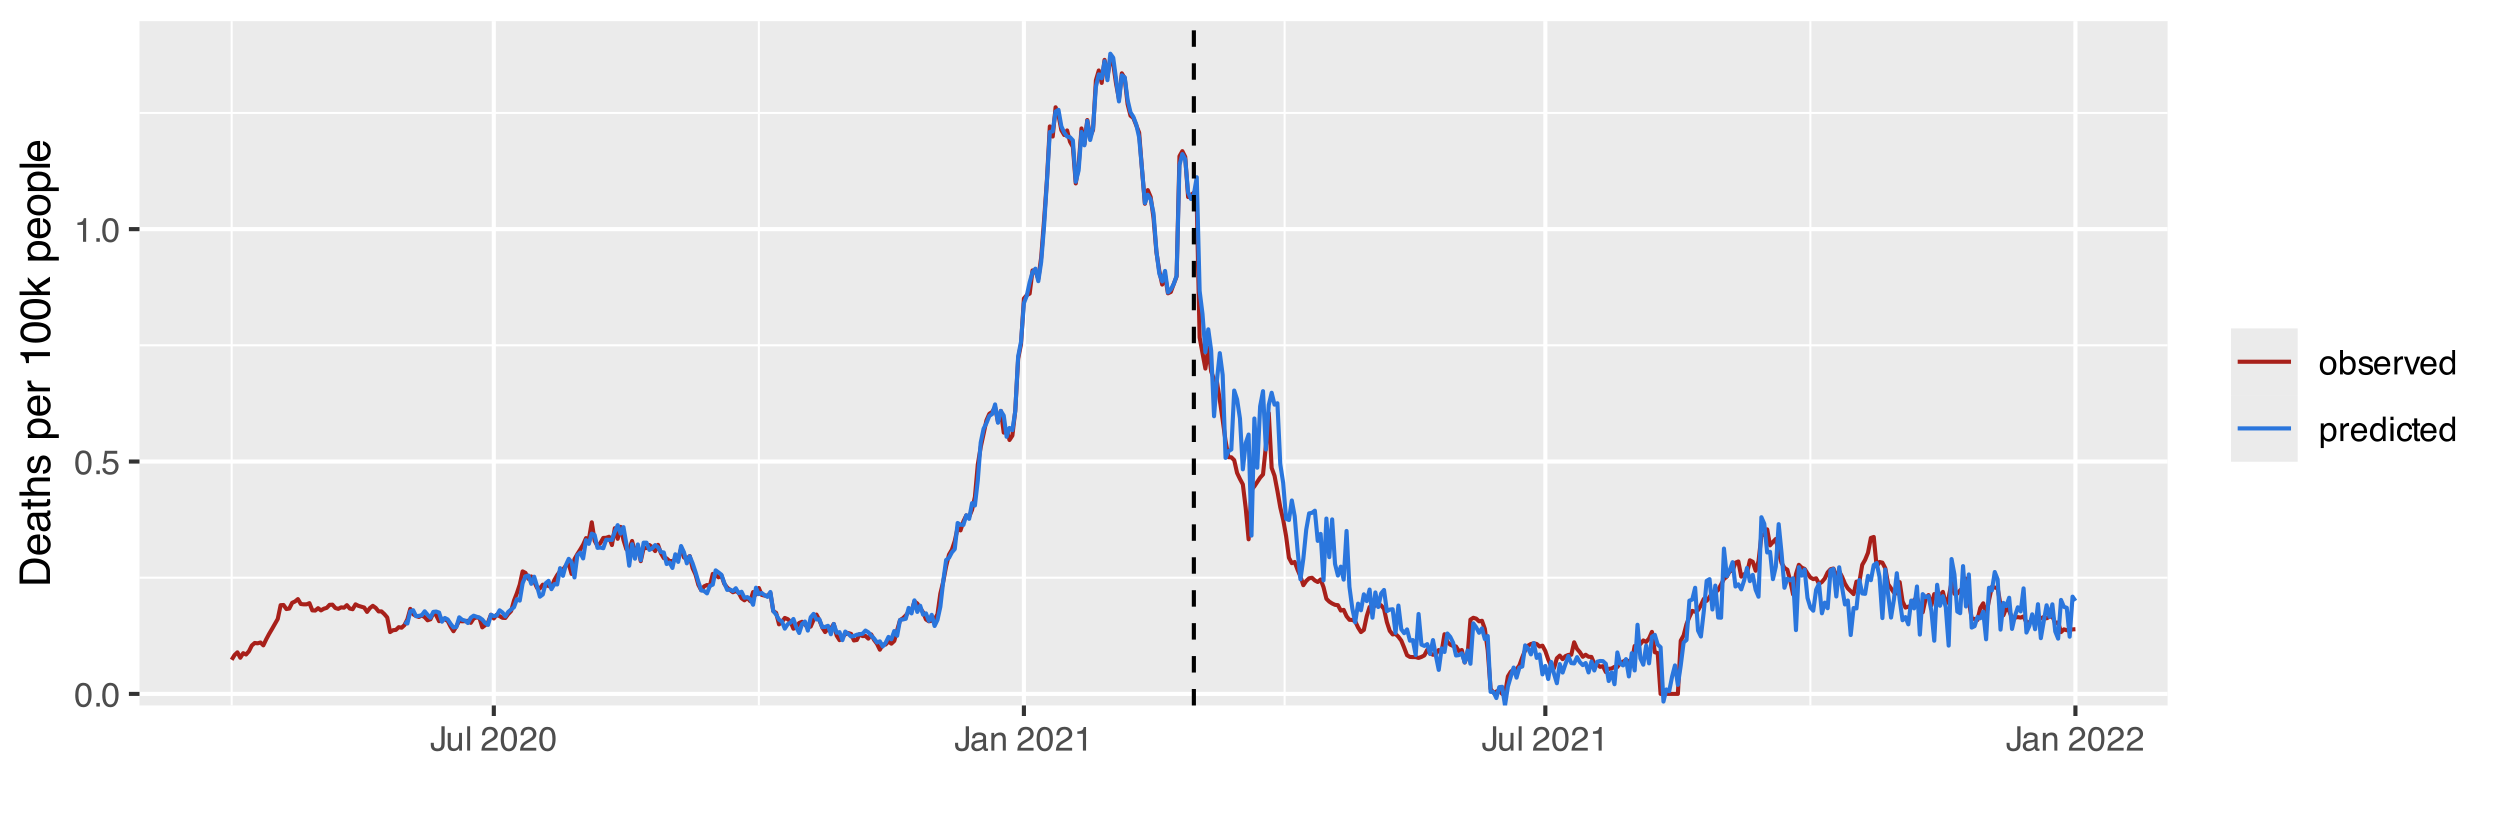 <?xml version="1.0" encoding="UTF-8"?>
<svg xmlns="http://www.w3.org/2000/svg" xmlns:xlink="http://www.w3.org/1999/xlink" width="648" height="216" viewBox="0 0 648 216">
<defs>
<g>
<g id="glyph-0-0">
<path d="M 0.281 0 L 0.281 -6.312 L 5.297 -6.312 L 5.297 0 Z M 4.5 -0.797 L 4.5 -5.516 L 1.078 -5.516 L 1.078 -0.797 Z M 4.5 -0.797 "/>
</g>
<g id="glyph-0-1">
<path d="M 2.375 -6.156 C 3.176 -6.156 3.754 -5.828 4.109 -5.172 C 4.379 -4.66 4.516 -3.961 4.516 -3.078 C 4.516 -2.242 4.391 -1.555 4.141 -1.016 C 3.785 -0.223 3.195 0.172 2.375 0.172 C 1.633 0.172 1.082 -0.148 0.719 -0.797 C 0.426 -1.328 0.281 -2.047 0.281 -2.953 C 0.281 -3.648 0.367 -4.25 0.547 -4.75 C 0.879 -5.688 1.488 -6.156 2.375 -6.156 Z M 2.375 -0.531 C 2.77 -0.531 3.086 -0.707 3.328 -1.062 C 3.566 -1.426 3.688 -2.086 3.688 -3.047 C 3.688 -3.754 3.598 -4.332 3.422 -4.781 C 3.254 -5.227 2.922 -5.453 2.422 -5.453 C 1.973 -5.453 1.641 -5.238 1.422 -4.812 C 1.211 -4.383 1.109 -3.754 1.109 -2.922 C 1.109 -2.297 1.176 -1.789 1.312 -1.406 C 1.52 -0.82 1.875 -0.531 2.375 -0.531 Z M 2.375 -0.531 "/>
</g>
<g id="glyph-0-2">
<path d="M 0.75 -0.938 L 1.656 -0.938 L 1.656 0 L 0.75 0 Z M 0.75 -0.938 "/>
</g>
<g id="glyph-0-3">
<path d="M 1.094 -1.562 C 1.133 -1.125 1.336 -0.82 1.703 -0.656 C 1.879 -0.57 2.094 -0.531 2.344 -0.531 C 2.801 -0.531 3.141 -0.676 3.359 -0.969 C 3.578 -1.258 3.688 -1.582 3.688 -1.938 C 3.688 -2.363 3.555 -2.691 3.297 -2.922 C 3.035 -3.16 2.719 -3.281 2.344 -3.281 C 2.082 -3.281 1.852 -3.227 1.656 -3.125 C 1.469 -3.02 1.305 -2.879 1.172 -2.703 L 0.5 -2.734 L 0.969 -6.047 L 4.172 -6.047 L 4.172 -5.297 L 1.562 -5.297 L 1.297 -3.594 C 1.43 -3.695 1.566 -3.773 1.703 -3.828 C 1.93 -3.93 2.195 -3.984 2.5 -3.984 C 3.062 -3.984 3.535 -3.801 3.922 -3.438 C 4.316 -3.07 4.516 -2.609 4.516 -2.047 C 4.516 -1.461 4.332 -0.945 3.969 -0.5 C 3.613 -0.062 3.047 0.156 2.266 0.156 C 1.754 0.156 1.305 0.016 0.922 -0.266 C 0.547 -0.547 0.332 -0.977 0.281 -1.562 Z M 1.094 -1.562 "/>
</g>
<g id="glyph-0-4">
<path d="M 0.844 -4.359 L 0.844 -4.953 C 1.395 -5.004 1.781 -5.094 2 -5.219 C 2.227 -5.344 2.395 -5.645 2.5 -6.125 L 3.109 -6.125 L 3.109 0 L 2.297 0 L 2.297 -4.359 Z M 0.844 -4.359 "/>
</g>
<g id="glyph-0-5">
<path d="M 3.766 -1.875 C 3.766 -1.344 3.688 -0.93 3.531 -0.641 C 3.238 -0.098 2.68 0.172 1.859 0.172 C 1.391 0.172 0.988 0.047 0.656 -0.203 C 0.32 -0.461 0.156 -0.922 0.156 -1.578 L 0.156 -2.031 L 0.953 -2.031 L 0.953 -1.578 C 0.953 -1.234 1.023 -0.973 1.172 -0.797 C 1.328 -0.629 1.57 -0.547 1.906 -0.547 C 2.352 -0.547 2.648 -0.703 2.797 -1.016 C 2.879 -1.211 2.922 -1.578 2.922 -2.109 L 2.922 -6.312 L 3.766 -6.312 Z M 3.766 -1.875 "/>
</g>
<g id="glyph-0-6">
<path d="M 1.344 -4.594 L 1.344 -1.547 C 1.344 -1.305 1.379 -1.113 1.453 -0.969 C 1.586 -0.695 1.844 -0.562 2.219 -0.562 C 2.758 -0.562 3.125 -0.801 3.312 -1.281 C 3.426 -1.539 3.484 -1.895 3.484 -2.344 L 3.484 -4.594 L 4.25 -4.594 L 4.25 0 L 3.516 0 L 3.531 -0.672 C 3.426 -0.504 3.301 -0.359 3.156 -0.234 C 2.863 0.004 2.504 0.125 2.078 0.125 C 1.422 0.125 0.977 -0.094 0.75 -0.531 C 0.613 -0.77 0.547 -1.082 0.547 -1.469 L 0.547 -4.594 Z M 2.406 -4.719 Z M 2.406 -4.719 "/>
</g>
<g id="glyph-0-7">
<path d="M 0.594 -6.312 L 1.359 -6.312 L 1.359 0 L 0.594 0 Z M 0.594 -6.312 "/>
</g>
<g id="glyph-0-8">
</g>
<g id="glyph-0-9">
<path d="M 0.281 0 C 0.301 -0.531 0.406 -0.988 0.594 -1.375 C 0.789 -1.77 1.164 -2.129 1.719 -2.453 L 2.547 -2.922 C 2.91 -3.141 3.164 -3.328 3.312 -3.484 C 3.551 -3.711 3.672 -3.984 3.672 -4.297 C 3.672 -4.648 3.562 -4.93 3.344 -5.141 C 3.133 -5.359 2.848 -5.469 2.484 -5.469 C 1.961 -5.469 1.598 -5.266 1.391 -4.859 C 1.285 -4.648 1.227 -4.352 1.219 -3.969 L 0.422 -3.969 C 0.43 -4.5 0.531 -4.938 0.719 -5.281 C 1.051 -5.875 1.645 -6.172 2.5 -6.172 C 3.195 -6.172 3.707 -5.977 4.031 -5.594 C 4.363 -5.219 4.531 -4.797 4.531 -4.328 C 4.531 -3.836 4.352 -3.414 4 -3.062 C 3.801 -2.863 3.441 -2.617 2.922 -2.328 L 2.344 -2 C 2.062 -1.844 1.836 -1.695 1.672 -1.562 C 1.391 -1.312 1.211 -1.035 1.141 -0.734 L 4.5 -0.734 L 4.5 0 Z M 0.281 0 "/>
</g>
<g id="glyph-0-10">
<path d="M 1.156 -1.219 C 1.156 -1 1.238 -0.82 1.406 -0.688 C 1.57 -0.562 1.766 -0.5 1.984 -0.5 C 2.254 -0.5 2.52 -0.562 2.781 -0.688 C 3.207 -0.895 3.422 -1.238 3.422 -1.719 L 3.422 -2.344 C 3.328 -2.281 3.203 -2.227 3.047 -2.188 C 2.898 -2.145 2.754 -2.117 2.609 -2.109 L 2.141 -2.047 C 1.867 -2.004 1.66 -1.945 1.516 -1.875 C 1.273 -1.738 1.156 -1.52 1.156 -1.219 Z M 3.031 -2.781 C 3.207 -2.812 3.328 -2.891 3.391 -3.016 C 3.422 -3.078 3.438 -3.176 3.438 -3.312 C 3.438 -3.57 3.344 -3.758 3.156 -3.875 C 2.969 -4 2.703 -4.062 2.359 -4.062 C 1.953 -4.062 1.664 -3.953 1.5 -3.734 C 1.406 -3.609 1.344 -3.43 1.312 -3.203 L 0.594 -3.203 C 0.602 -3.766 0.785 -4.156 1.141 -4.375 C 1.492 -4.602 1.906 -4.719 2.375 -4.719 C 2.914 -4.719 3.352 -4.613 3.688 -4.406 C 4.02 -4.195 4.188 -3.875 4.188 -3.438 L 4.188 -0.797 C 4.188 -0.711 4.203 -0.645 4.234 -0.594 C 4.273 -0.551 4.348 -0.531 4.453 -0.531 C 4.484 -0.531 4.52 -0.531 4.562 -0.531 C 4.602 -0.531 4.648 -0.535 4.703 -0.547 L 4.703 0.016 C 4.578 0.055 4.484 0.078 4.422 0.078 C 4.359 0.086 4.273 0.094 4.172 0.094 C 3.898 0.094 3.707 0 3.594 -0.188 C 3.531 -0.281 3.484 -0.422 3.453 -0.609 C 3.297 -0.398 3.07 -0.219 2.781 -0.062 C 2.488 0.082 2.16 0.156 1.797 0.156 C 1.367 0.156 1.02 0.023 0.75 -0.234 C 0.488 -0.492 0.359 -0.816 0.359 -1.203 C 0.359 -1.629 0.488 -1.957 0.75 -2.188 C 1.02 -2.426 1.367 -2.578 1.797 -2.641 Z M 2.391 -4.719 Z M 2.391 -4.719 "/>
</g>
<g id="glyph-0-11">
<path d="M 0.562 -4.594 L 1.297 -4.594 L 1.297 -3.953 C 1.516 -4.211 1.742 -4.398 1.984 -4.516 C 2.234 -4.641 2.508 -4.703 2.812 -4.703 C 3.457 -4.703 3.895 -4.473 4.125 -4.016 C 4.25 -3.766 4.312 -3.41 4.312 -2.953 L 4.312 0 L 3.531 0 L 3.531 -2.906 C 3.531 -3.176 3.488 -3.398 3.406 -3.578 C 3.27 -3.859 3.02 -4 2.656 -4 C 2.477 -4 2.328 -3.984 2.203 -3.953 C 1.992 -3.891 1.812 -3.766 1.656 -3.578 C 1.52 -3.422 1.43 -3.258 1.391 -3.094 C 1.359 -2.938 1.344 -2.707 1.344 -2.406 L 1.344 0 L 0.562 0 Z M 2.391 -4.719 Z M 2.391 -4.719 "/>
</g>
<g id="glyph-0-12">
<path d="M 2.391 -0.5 C 2.898 -0.5 3.25 -0.691 3.438 -1.078 C 3.633 -1.461 3.734 -1.895 3.734 -2.375 C 3.734 -2.801 3.664 -3.148 3.531 -3.422 C 3.312 -3.848 2.938 -4.062 2.406 -4.062 C 1.926 -4.062 1.578 -3.879 1.359 -3.516 C 1.148 -3.16 1.047 -2.727 1.047 -2.219 C 1.047 -1.727 1.148 -1.316 1.359 -0.984 C 1.578 -0.66 1.922 -0.5 2.391 -0.5 Z M 2.422 -4.734 C 3.016 -4.734 3.516 -4.535 3.922 -4.141 C 4.336 -3.742 4.547 -3.16 4.547 -2.391 C 4.547 -1.648 4.363 -1.035 4 -0.547 C 3.633 -0.066 3.07 0.172 2.312 0.172 C 1.688 0.172 1.188 -0.039 0.812 -0.469 C 0.438 -0.895 0.25 -1.473 0.25 -2.203 C 0.25 -2.973 0.445 -3.586 0.844 -4.047 C 1.238 -4.504 1.766 -4.734 2.422 -4.734 Z M 2.391 -4.719 Z M 2.391 -4.719 "/>
</g>
<g id="glyph-0-13">
<path d="M 0.5 -6.328 L 1.266 -6.328 L 1.266 -4.047 C 1.43 -4.266 1.629 -4.43 1.859 -4.547 C 2.098 -4.66 2.352 -4.719 2.625 -4.719 C 3.195 -4.719 3.66 -4.52 4.016 -4.125 C 4.379 -3.738 4.562 -3.16 4.562 -2.391 C 4.562 -1.66 4.383 -1.055 4.031 -0.578 C 3.676 -0.098 3.188 0.141 2.562 0.141 C 2.219 0.141 1.922 0.055 1.672 -0.109 C 1.535 -0.203 1.383 -0.363 1.219 -0.594 L 1.219 0 L 0.5 0 Z M 2.516 -0.531 C 2.93 -0.531 3.242 -0.695 3.453 -1.031 C 3.66 -1.363 3.766 -1.801 3.766 -2.344 C 3.766 -2.832 3.66 -3.234 3.453 -3.547 C 3.242 -3.867 2.938 -4.031 2.531 -4.031 C 2.188 -4.031 1.879 -3.898 1.609 -3.641 C 1.348 -3.379 1.219 -2.945 1.219 -2.344 C 1.219 -1.914 1.27 -1.566 1.375 -1.297 C 1.582 -0.785 1.961 -0.531 2.516 -0.531 Z M 2.516 -0.531 "/>
</g>
<g id="glyph-0-14">
<path d="M 1.031 -1.438 C 1.051 -1.188 1.113 -0.988 1.219 -0.844 C 1.414 -0.602 1.754 -0.484 2.234 -0.484 C 2.516 -0.484 2.766 -0.539 2.984 -0.656 C 3.203 -0.781 3.312 -0.973 3.312 -1.234 C 3.312 -1.43 3.223 -1.582 3.047 -1.688 C 2.941 -1.75 2.723 -1.82 2.391 -1.906 L 1.781 -2.062 C 1.383 -2.164 1.094 -2.273 0.906 -2.391 C 0.57 -2.598 0.406 -2.891 0.406 -3.266 C 0.406 -3.691 0.562 -4.039 0.875 -4.312 C 1.195 -4.582 1.617 -4.719 2.141 -4.719 C 2.836 -4.719 3.336 -4.516 3.641 -4.109 C 3.836 -3.848 3.93 -3.57 3.922 -3.281 L 3.203 -3.281 C 3.18 -3.457 3.117 -3.613 3.016 -3.75 C 2.836 -3.957 2.531 -4.062 2.094 -4.062 C 1.801 -4.062 1.578 -4.004 1.422 -3.891 C 1.273 -3.773 1.203 -3.629 1.203 -3.453 C 1.203 -3.254 1.301 -3.094 1.5 -2.969 C 1.613 -2.895 1.781 -2.832 2 -2.781 L 2.516 -2.656 C 3.066 -2.52 3.438 -2.391 3.625 -2.266 C 3.926 -2.066 4.078 -1.754 4.078 -1.328 C 4.078 -0.922 3.922 -0.566 3.609 -0.266 C 3.305 0.023 2.832 0.172 2.188 0.172 C 1.508 0.172 1.023 0.02 0.734 -0.281 C 0.453 -0.594 0.301 -0.977 0.281 -1.438 Z M 2.172 -4.719 Z M 2.172 -4.719 "/>
</g>
<g id="glyph-0-15">
<path d="M 2.484 -4.703 C 2.805 -4.703 3.117 -4.625 3.422 -4.469 C 3.734 -4.32 3.969 -4.125 4.125 -3.875 C 4.281 -3.645 4.383 -3.375 4.438 -3.062 C 4.488 -2.852 4.516 -2.516 4.516 -2.047 L 1.141 -2.047 C 1.148 -1.586 1.258 -1.211 1.469 -0.922 C 1.676 -0.641 1.992 -0.5 2.422 -0.5 C 2.828 -0.5 3.148 -0.633 3.391 -0.906 C 3.523 -1.062 3.625 -1.238 3.688 -1.438 L 4.453 -1.438 C 4.43 -1.27 4.363 -1.082 4.25 -0.875 C 4.133 -0.664 4.004 -0.5 3.859 -0.375 C 3.629 -0.145 3.344 0.008 3 0.094 C 2.812 0.133 2.598 0.156 2.359 0.156 C 1.785 0.156 1.301 -0.051 0.906 -0.469 C 0.508 -0.883 0.312 -1.469 0.312 -2.219 C 0.312 -2.945 0.508 -3.539 0.906 -4 C 1.312 -4.469 1.836 -4.703 2.484 -4.703 Z M 3.719 -2.672 C 3.688 -3.004 3.613 -3.27 3.5 -3.469 C 3.281 -3.844 2.926 -4.031 2.438 -4.031 C 2.082 -4.031 1.785 -3.898 1.547 -3.641 C 1.305 -3.391 1.176 -3.066 1.156 -2.672 Z M 2.406 -4.719 Z M 2.406 -4.719 "/>
</g>
<g id="glyph-0-16">
<path d="M 0.594 -4.594 L 1.328 -4.594 L 1.328 -3.812 C 1.379 -3.957 1.523 -4.141 1.766 -4.359 C 2.004 -4.586 2.273 -4.703 2.578 -4.703 C 2.586 -4.703 2.609 -4.695 2.641 -4.688 C 2.68 -4.688 2.742 -4.688 2.828 -4.688 L 2.828 -3.859 C 2.773 -3.867 2.727 -3.875 2.688 -3.875 C 2.656 -3.883 2.617 -3.891 2.578 -3.891 C 2.18 -3.891 1.879 -3.766 1.672 -3.516 C 1.461 -3.266 1.359 -2.973 1.359 -2.641 L 1.359 0 L 0.594 0 Z M 0.594 -4.594 "/>
</g>
<g id="glyph-0-17">
<path d="M 0.938 -4.594 L 2.172 -0.859 L 3.453 -4.594 L 4.297 -4.594 L 2.562 0 L 1.75 0 L 0.047 -4.594 Z M 0.938 -4.594 "/>
</g>
<g id="glyph-0-18">
<path d="M 1.062 -2.25 C 1.062 -1.75 1.164 -1.332 1.375 -1 C 1.582 -0.676 1.914 -0.516 2.375 -0.516 C 2.727 -0.516 3.02 -0.664 3.25 -0.969 C 3.488 -1.281 3.609 -1.723 3.609 -2.297 C 3.609 -2.879 3.488 -3.305 3.25 -3.578 C 3.008 -3.859 2.711 -4 2.359 -4 C 1.973 -4 1.66 -3.848 1.422 -3.547 C 1.18 -3.254 1.062 -2.82 1.062 -2.25 Z M 2.219 -4.688 C 2.57 -4.688 2.867 -4.609 3.109 -4.453 C 3.242 -4.367 3.398 -4.219 3.578 -4 L 3.578 -6.328 L 4.312 -6.328 L 4.312 0 L 3.625 0 L 3.625 -0.641 C 3.438 -0.359 3.219 -0.156 2.969 -0.031 C 2.727 0.094 2.453 0.156 2.141 0.156 C 1.617 0.156 1.172 -0.055 0.797 -0.484 C 0.422 -0.91 0.234 -1.484 0.234 -2.203 C 0.234 -2.867 0.406 -3.445 0.75 -3.938 C 1.094 -4.438 1.582 -4.688 2.219 -4.688 Z M 2.219 -4.688 "/>
</g>
<g id="glyph-0-19">
<path d="M 2.516 -0.516 C 2.867 -0.516 3.164 -0.664 3.406 -0.969 C 3.645 -1.27 3.766 -1.723 3.766 -2.328 C 3.766 -2.691 3.711 -3.004 3.609 -3.266 C 3.41 -3.773 3.047 -4.031 2.516 -4.031 C 1.973 -4.031 1.602 -3.766 1.406 -3.234 C 1.301 -2.941 1.25 -2.578 1.25 -2.141 C 1.25 -1.785 1.301 -1.484 1.406 -1.234 C 1.602 -0.754 1.973 -0.516 2.516 -0.516 Z M 0.5 -4.578 L 1.266 -4.578 L 1.266 -3.969 C 1.41 -4.176 1.578 -4.336 1.766 -4.453 C 2.023 -4.629 2.332 -4.719 2.688 -4.719 C 3.207 -4.719 3.648 -4.516 4.016 -4.109 C 4.379 -3.711 4.562 -3.145 4.562 -2.406 C 4.562 -1.395 4.297 -0.676 3.766 -0.25 C 3.43 0.02 3.047 0.156 2.609 0.156 C 2.266 0.156 1.973 0.078 1.734 -0.078 C 1.598 -0.16 1.445 -0.305 1.281 -0.516 L 1.281 1.828 L 0.5 1.828 Z M 0.5 -4.578 "/>
</g>
<g id="glyph-0-20">
<path d="M 0.562 -4.578 L 1.359 -4.578 L 1.359 0 L 0.562 0 Z M 0.562 -6.312 L 1.359 -6.312 L 1.359 -5.438 L 0.562 -5.438 Z M 0.562 -6.312 "/>
</g>
<g id="glyph-0-21">
<path d="M 2.344 -4.734 C 2.863 -4.734 3.285 -4.609 3.609 -4.359 C 3.93 -4.109 4.125 -3.672 4.188 -3.047 L 3.438 -3.047 C 3.395 -3.336 3.289 -3.578 3.125 -3.766 C 2.957 -3.953 2.695 -4.047 2.344 -4.047 C 1.852 -4.047 1.5 -3.801 1.281 -3.312 C 1.145 -3.008 1.078 -2.629 1.078 -2.172 C 1.078 -1.703 1.172 -1.312 1.359 -1 C 1.555 -0.688 1.867 -0.531 2.297 -0.531 C 2.609 -0.531 2.859 -0.625 3.047 -0.812 C 3.234 -1.008 3.363 -1.281 3.438 -1.625 L 4.188 -1.625 C 4.102 -1.02 3.891 -0.57 3.547 -0.281 C 3.203 0 2.766 0.141 2.234 0.141 C 1.629 0.141 1.145 -0.078 0.781 -0.516 C 0.426 -0.961 0.25 -1.516 0.25 -2.172 C 0.25 -2.984 0.445 -3.613 0.844 -4.062 C 1.238 -4.508 1.738 -4.734 2.344 -4.734 Z M 2.219 -4.719 Z M 2.219 -4.719 "/>
</g>
<g id="glyph-0-22">
<path d="M 0.719 -5.891 L 1.5 -5.891 L 1.5 -4.594 L 2.234 -4.594 L 2.234 -3.969 L 1.5 -3.969 L 1.5 -0.969 C 1.5 -0.801 1.555 -0.691 1.672 -0.641 C 1.723 -0.609 1.82 -0.594 1.969 -0.594 C 2 -0.594 2.035 -0.594 2.078 -0.594 C 2.129 -0.594 2.18 -0.598 2.234 -0.609 L 2.234 0 C 2.148 0.02 2.055 0.035 1.953 0.047 C 1.859 0.066 1.758 0.078 1.656 0.078 C 1.289 0.078 1.039 -0.016 0.906 -0.203 C 0.781 -0.391 0.719 -0.629 0.719 -0.922 L 0.719 -3.969 L 0.094 -3.969 L 0.094 -4.594 L 0.719 -4.594 Z M 0.719 -5.891 "/>
</g>
<g id="glyph-1-0">
<path d="M 0 -0.359 L -7.891 -0.359 L -7.891 -6.625 L 0 -6.625 Z M -0.984 -5.625 L -6.906 -5.625 L -6.906 -1.344 L -0.984 -1.344 Z M -0.984 -5.625 "/>
</g>
<g id="glyph-1-1">
<path d="M -0.906 -3.875 C -0.906 -4.227 -0.945 -4.523 -1.031 -4.766 C -1.164 -5.172 -1.43 -5.508 -1.828 -5.781 C -2.148 -5.988 -2.562 -6.141 -3.062 -6.234 C -3.352 -6.285 -3.629 -6.312 -3.891 -6.312 C -4.859 -6.312 -5.613 -6.117 -6.156 -5.734 C -6.695 -5.348 -6.969 -4.723 -6.969 -3.859 L -6.969 -1.953 L -0.906 -1.953 Z M -7.891 -0.891 L -7.891 -4.078 C -7.891 -5.16 -7.504 -6.004 -6.734 -6.609 C -6.035 -7.141 -5.145 -7.406 -4.062 -7.406 C -3.227 -7.406 -2.473 -7.25 -1.797 -6.938 C -0.598 -6.383 0 -5.43 0 -4.078 L 0 -0.891 Z M -7.891 -0.891 "/>
</g>
<g id="glyph-1-2">
<path d="M -5.875 -3.109 C -5.875 -3.516 -5.781 -3.906 -5.594 -4.281 C -5.406 -4.664 -5.156 -4.961 -4.844 -5.172 C -4.562 -5.359 -4.223 -5.484 -3.828 -5.547 C -3.566 -5.609 -3.145 -5.641 -2.562 -5.641 L -2.562 -1.422 C -1.977 -1.441 -1.508 -1.578 -1.156 -1.828 C -0.812 -2.086 -0.641 -2.488 -0.641 -3.031 C -0.641 -3.539 -0.805 -3.945 -1.141 -4.25 C -1.328 -4.414 -1.551 -4.535 -1.812 -4.609 L -1.812 -5.562 C -1.594 -5.531 -1.352 -5.441 -1.094 -5.297 C -0.832 -5.16 -0.625 -5.004 -0.469 -4.828 C -0.176 -4.535 0.02 -4.176 0.125 -3.75 C 0.176 -3.508 0.203 -3.242 0.203 -2.953 C 0.203 -2.234 -0.055 -1.625 -0.578 -1.125 C -1.098 -0.633 -1.828 -0.391 -2.766 -0.391 C -3.691 -0.391 -4.441 -0.641 -5.016 -1.141 C -5.586 -1.641 -5.875 -2.297 -5.875 -3.109 Z M -3.328 -4.641 C -3.754 -4.609 -4.094 -4.52 -4.344 -4.375 C -4.801 -4.102 -5.031 -3.66 -5.031 -3.047 C -5.031 -2.598 -4.867 -2.223 -4.547 -1.922 C -4.234 -1.629 -3.828 -1.473 -3.328 -1.453 Z M -5.891 -3.016 Z M -5.891 -3.016 "/>
</g>
<g id="glyph-1-3">
<path d="M -1.531 -1.453 C -1.25 -1.453 -1.023 -1.551 -0.859 -1.75 C -0.703 -1.957 -0.625 -2.203 -0.625 -2.484 C -0.625 -2.816 -0.703 -3.145 -0.859 -3.469 C -1.117 -4.008 -1.551 -4.281 -2.156 -4.281 L -2.922 -4.281 C -2.848 -4.156 -2.785 -4 -2.734 -3.812 C -2.691 -3.633 -2.656 -3.453 -2.625 -3.266 L -2.562 -2.688 C -2.508 -2.332 -2.438 -2.066 -2.344 -1.891 C -2.164 -1.598 -1.895 -1.453 -1.531 -1.453 Z M -3.484 -3.797 C -3.516 -4.016 -3.609 -4.16 -3.766 -4.234 C -3.848 -4.273 -3.973 -4.297 -4.141 -4.297 C -4.461 -4.297 -4.695 -4.176 -4.844 -3.938 C -5 -3.707 -5.078 -3.375 -5.078 -2.938 C -5.078 -2.438 -4.941 -2.082 -4.672 -1.875 C -4.516 -1.75 -4.289 -1.672 -4 -1.641 L -4 -0.734 C -4.707 -0.754 -5.195 -0.984 -5.469 -1.422 C -5.75 -1.867 -5.891 -2.383 -5.891 -2.969 C -5.891 -3.645 -5.758 -4.191 -5.5 -4.609 C -5.25 -5.035 -4.848 -5.25 -4.297 -5.25 L -0.984 -5.25 C -0.891 -5.25 -0.812 -5.266 -0.75 -5.297 C -0.688 -5.336 -0.656 -5.426 -0.656 -5.562 C -0.656 -5.602 -0.656 -5.648 -0.656 -5.703 C -0.664 -5.766 -0.676 -5.82 -0.688 -5.875 L 0.031 -5.875 C 0.07 -5.727 0.098 -5.613 0.109 -5.531 C 0.117 -5.457 0.125 -5.352 0.125 -5.219 C 0.125 -4.883 0.004 -4.641 -0.234 -4.484 C -0.359 -4.41 -0.535 -4.359 -0.766 -4.328 C -0.504 -4.129 -0.281 -3.844 -0.094 -3.469 C 0.094 -3.102 0.188 -2.695 0.188 -2.25 C 0.188 -1.719 0.023 -1.281 -0.297 -0.938 C -0.617 -0.602 -1.023 -0.438 -1.516 -0.438 C -2.047 -0.438 -2.457 -0.602 -2.75 -0.938 C -3.039 -1.27 -3.223 -1.707 -3.297 -2.25 Z M -5.891 -2.984 Z M -5.891 -2.984 "/>
</g>
<g id="glyph-1-4">
<path d="M -7.359 -0.906 L -7.359 -1.875 L -5.75 -1.875 L -5.75 -2.797 L -4.969 -2.797 L -4.969 -1.875 L -1.203 -1.875 C -1.004 -1.875 -0.875 -1.941 -0.812 -2.078 C -0.77 -2.16 -0.75 -2.285 -0.75 -2.453 C -0.75 -2.504 -0.75 -2.555 -0.75 -2.609 C -0.75 -2.66 -0.754 -2.723 -0.766 -2.797 L 0 -2.797 C 0.031 -2.68 0.051 -2.562 0.062 -2.438 C 0.082 -2.32 0.094 -2.195 0.094 -2.062 C 0.094 -1.613 -0.02 -1.305 -0.25 -1.141 C -0.488 -0.984 -0.789 -0.906 -1.156 -0.906 L -4.969 -0.906 L -4.969 -0.125 L -5.75 -0.125 L -5.75 -0.906 Z M -7.359 -0.906 "/>
</g>
<g id="glyph-1-5">
<path d="M -7.922 -0.703 L -7.922 -1.672 L -4.969 -1.672 C -5.258 -1.898 -5.469 -2.109 -5.594 -2.297 C -5.789 -2.609 -5.891 -2.992 -5.891 -3.453 C -5.891 -4.285 -5.598 -4.852 -5.016 -5.156 C -4.691 -5.312 -4.25 -5.391 -3.688 -5.391 L 0 -5.391 L 0 -4.406 L -3.625 -4.406 C -4.051 -4.406 -4.363 -4.352 -4.562 -4.25 C -4.875 -4.07 -5.031 -3.738 -5.031 -3.25 C -5.031 -2.852 -4.891 -2.488 -4.609 -2.156 C -4.336 -1.832 -3.816 -1.672 -3.047 -1.672 L 0 -1.672 L 0 -0.703 Z M -7.922 -0.703 "/>
</g>
<g id="glyph-1-6">
<path d="M -1.812 -1.281 C -1.488 -1.312 -1.238 -1.395 -1.062 -1.531 C -0.75 -1.77 -0.594 -2.191 -0.594 -2.797 C -0.594 -3.148 -0.672 -3.461 -0.828 -3.734 C -0.984 -4.004 -1.223 -4.141 -1.547 -4.141 C -1.797 -4.141 -1.984 -4.031 -2.109 -3.812 C -2.191 -3.676 -2.285 -3.398 -2.391 -2.984 L -2.578 -2.219 C -2.703 -1.727 -2.836 -1.367 -2.984 -1.141 C -3.254 -0.723 -3.617 -0.516 -4.078 -0.516 C -4.617 -0.516 -5.055 -0.707 -5.391 -1.094 C -5.734 -1.488 -5.906 -2.02 -5.906 -2.688 C -5.906 -3.551 -5.648 -4.176 -5.141 -4.562 C -4.816 -4.801 -4.469 -4.914 -4.094 -4.906 L -4.094 -4 C -4.312 -3.977 -4.508 -3.898 -4.688 -3.766 C -4.945 -3.547 -5.078 -3.16 -5.078 -2.609 C -5.078 -2.242 -5.004 -1.969 -4.859 -1.781 C -4.723 -1.594 -4.539 -1.5 -4.312 -1.5 C -4.062 -1.5 -3.863 -1.625 -3.719 -1.875 C -3.625 -2.008 -3.539 -2.219 -3.469 -2.5 L -3.312 -3.141 C -3.145 -3.836 -2.984 -4.301 -2.828 -4.531 C -2.578 -4.914 -2.191 -5.109 -1.672 -5.109 C -1.148 -5.109 -0.703 -4.91 -0.328 -4.516 C 0.035 -4.129 0.219 -3.539 0.219 -2.75 C 0.219 -1.895 0.023 -1.285 -0.359 -0.922 C -0.754 -0.566 -1.238 -0.379 -1.812 -0.359 Z M -5.891 -2.719 Z M -5.891 -2.719 "/>
</g>
<g id="glyph-1-7">
</g>
<g id="glyph-1-8">
<path d="M -0.656 -3.141 C -0.656 -3.586 -0.844 -3.957 -1.219 -4.25 C -1.594 -4.551 -2.156 -4.703 -2.906 -4.703 C -3.363 -4.703 -3.758 -4.641 -4.094 -4.516 C -4.727 -4.266 -5.047 -3.805 -5.047 -3.141 C -5.047 -2.461 -4.711 -2.004 -4.047 -1.766 C -3.68 -1.629 -3.223 -1.562 -2.672 -1.562 C -2.234 -1.562 -1.859 -1.629 -1.547 -1.766 C -0.953 -2.016 -0.656 -2.473 -0.656 -3.141 Z M -5.719 -0.641 L -5.719 -1.578 L -4.969 -1.578 C -5.227 -1.766 -5.426 -1.973 -5.562 -2.203 C -5.781 -2.535 -5.891 -2.922 -5.891 -3.359 C -5.891 -4.004 -5.641 -4.555 -5.141 -5.016 C -4.641 -5.473 -3.926 -5.703 -3 -5.703 C -1.75 -5.703 -0.852 -5.375 -0.312 -4.719 C 0.02 -4.301 0.188 -3.816 0.188 -3.266 C 0.188 -2.828 0.094 -2.461 -0.094 -2.172 C -0.195 -2.004 -0.379 -1.812 -0.641 -1.594 L 2.297 -1.594 L 2.297 -0.641 Z M -5.719 -0.641 "/>
</g>
<g id="glyph-1-9">
<path d="M -5.75 -0.734 L -5.75 -1.656 L -4.766 -1.656 C -4.953 -1.727 -5.18 -1.91 -5.453 -2.203 C -5.734 -2.492 -5.875 -2.832 -5.875 -3.219 C -5.875 -3.238 -5.875 -3.27 -5.875 -3.312 C -5.875 -3.352 -5.867 -3.426 -5.859 -3.531 L -4.828 -3.531 C -4.836 -3.477 -4.844 -3.426 -4.844 -3.375 C -4.852 -3.32 -4.859 -3.27 -4.859 -3.219 C -4.859 -2.727 -4.703 -2.352 -4.391 -2.094 C -4.078 -1.832 -3.719 -1.703 -3.312 -1.703 L 0 -1.703 L 0 -0.734 Z M -5.75 -0.734 "/>
</g>
<g id="glyph-1-10">
<path d="M -5.453 -1.047 L -6.188 -1.047 C -6.258 -1.742 -6.375 -2.227 -6.531 -2.5 C -6.688 -2.781 -7.062 -2.988 -7.656 -3.125 L -7.656 -3.891 L 0 -3.891 L 0 -2.859 L -5.453 -2.859 Z M -5.453 -1.047 "/>
</g>
<g id="glyph-1-11">
<path d="M -7.688 -2.969 C -7.688 -3.969 -7.281 -4.691 -6.469 -5.141 C -5.832 -5.484 -4.961 -5.656 -3.859 -5.656 C -2.805 -5.656 -1.941 -5.5 -1.266 -5.188 C -0.285 -4.727 0.203 -3.988 0.203 -2.969 C 0.203 -2.039 -0.195 -1.352 -1 -0.906 C -1.664 -0.531 -2.562 -0.344 -3.688 -0.344 C -4.562 -0.344 -5.312 -0.457 -5.938 -0.688 C -7.102 -1.102 -7.688 -1.863 -7.688 -2.969 Z M -0.672 -2.969 C -0.672 -3.469 -0.891 -3.863 -1.328 -4.156 C -1.773 -4.457 -2.602 -4.609 -3.812 -4.609 C -4.688 -4.609 -5.406 -4.5 -5.969 -4.281 C -6.539 -4.07 -6.828 -3.656 -6.828 -3.031 C -6.828 -2.469 -6.555 -2.051 -6.016 -1.781 C -5.484 -1.52 -4.695 -1.391 -3.656 -1.391 C -2.863 -1.391 -2.234 -1.473 -1.766 -1.641 C -1.035 -1.898 -0.672 -2.344 -0.672 -2.969 Z M -0.672 -2.969 "/>
</g>
<g id="glyph-1-12">
<path d="M -7.891 -0.688 L -7.891 -1.609 L -3.312 -1.609 L -5.75 -4.094 L -5.75 -5.328 L -3.594 -3.125 L 0 -5.453 L 0 -4.219 L -2.906 -2.422 L -2.156 -1.609 L 0 -1.609 L 0 -0.688 Z M -7.891 -0.688 "/>
</g>
<g id="glyph-1-13">
<path d="M -0.625 -2.984 C -0.625 -3.629 -0.863 -4.07 -1.344 -4.312 C -1.832 -4.551 -2.375 -4.672 -2.969 -4.672 C -3.508 -4.672 -3.945 -4.582 -4.281 -4.406 C -4.812 -4.133 -5.078 -3.664 -5.078 -3 C -5.078 -2.406 -4.848 -1.973 -4.391 -1.703 C -3.941 -1.441 -3.398 -1.312 -2.766 -1.312 C -2.148 -1.312 -1.641 -1.441 -1.234 -1.703 C -0.828 -1.973 -0.625 -2.398 -0.625 -2.984 Z M -5.922 -3.031 C -5.922 -3.77 -5.672 -4.395 -5.172 -4.906 C -4.68 -5.414 -3.957 -5.672 -3 -5.672 C -2.07 -5.672 -1.305 -5.445 -0.703 -5 C -0.098 -4.551 0.203 -3.852 0.203 -2.906 C 0.203 -2.113 -0.062 -1.484 -0.594 -1.016 C -1.125 -0.547 -1.844 -0.312 -2.75 -0.312 C -3.719 -0.312 -4.488 -0.555 -5.062 -1.047 C -5.633 -1.535 -5.922 -2.195 -5.922 -3.031 Z M -5.891 -3 Z M -5.891 -3 "/>
</g>
<g id="glyph-1-14">
<path d="M -7.891 -0.734 L -7.891 -1.703 L 0 -1.703 L 0 -0.734 Z M -7.891 -0.734 "/>
</g>
</g>
<clipPath id="clip-0">
<path clip-rule="nonzero" d="M 36.152 5.48 L 561.844 5.48 L 561.844 182.852 L 36.152 182.852 Z M 36.152 5.48 "/>
</clipPath>
<clipPath id="clip-1">
<path clip-rule="nonzero" d="M 36.152 149 L 561.844 149 L 561.844 151 L 36.152 151 Z M 36.152 149 "/>
</clipPath>
<clipPath id="clip-2">
<path clip-rule="nonzero" d="M 36.152 89 L 561.844 89 L 561.844 90 L 36.152 90 Z M 36.152 89 "/>
</clipPath>
<clipPath id="clip-3">
<path clip-rule="nonzero" d="M 36.152 29 L 561.844 29 L 561.844 30 L 36.152 30 Z M 36.152 29 "/>
</clipPath>
<clipPath id="clip-4">
<path clip-rule="nonzero" d="M 59 5.48 L 61 5.48 L 61 182.852 L 59 182.852 Z M 59 5.48 "/>
</clipPath>
<clipPath id="clip-5">
<path clip-rule="nonzero" d="M 196 5.48 L 197 5.48 L 197 182.852 L 196 182.852 Z M 196 5.48 "/>
</clipPath>
<clipPath id="clip-6">
<path clip-rule="nonzero" d="M 332 5.48 L 334 5.48 L 334 182.852 L 332 182.852 Z M 332 5.48 "/>
</clipPath>
<clipPath id="clip-7">
<path clip-rule="nonzero" d="M 468 5.48 L 470 5.48 L 470 182.852 L 468 182.852 Z M 468 5.48 "/>
</clipPath>
<clipPath id="clip-8">
<path clip-rule="nonzero" d="M 36.152 179 L 561.844 179 L 561.844 181 L 36.152 181 Z M 36.152 179 "/>
</clipPath>
<clipPath id="clip-9">
<path clip-rule="nonzero" d="M 36.152 119 L 561.844 119 L 561.844 121 L 36.152 121 Z M 36.152 119 "/>
</clipPath>
<clipPath id="clip-10">
<path clip-rule="nonzero" d="M 36.152 58 L 561.844 58 L 561.844 60 L 36.152 60 Z M 36.152 58 "/>
</clipPath>
<clipPath id="clip-11">
<path clip-rule="nonzero" d="M 127 5.48 L 129 5.48 L 129 182.852 L 127 182.852 Z M 127 5.48 "/>
</clipPath>
<clipPath id="clip-12">
<path clip-rule="nonzero" d="M 264 5.48 L 266 5.48 L 266 182.852 L 264 182.852 Z M 264 5.48 "/>
</clipPath>
<clipPath id="clip-13">
<path clip-rule="nonzero" d="M 400 5.48 L 402 5.48 L 402 182.852 L 400 182.852 Z M 400 5.48 "/>
</clipPath>
<clipPath id="clip-14">
<path clip-rule="nonzero" d="M 537 5.48 L 539 5.48 L 539 182.852 L 537 182.852 Z M 537 5.48 "/>
</clipPath>
<clipPath id="clip-15">
<path clip-rule="nonzero" d="M 104 13 L 539 13 L 539 182.852 L 104 182.852 Z M 104 13 "/>
</clipPath>
<clipPath id="clip-16">
<path clip-rule="nonzero" d="M 308 5.48 L 310 5.48 L 310 182.852 L 308 182.852 Z M 308 5.48 "/>
</clipPath>
</defs>
<rect x="-64.8" y="-21.6" width="777.6" height="259.2" fill="rgb(100%, 100%, 100%)" fill-opacity="1"/>
<rect x="-64.8" y="-21.6" width="777.6" height="259.2" fill="rgb(100%, 100%, 100%)" fill-opacity="1"/>
<path fill="none" stroke-width="1.067" stroke-linecap="round" stroke-linejoin="round" stroke="rgb(100%, 100%, 100%)" stroke-opacity="1" stroke-miterlimit="10" d="M 0 216 L 648 216 L 648 0 L 0 0 Z M 0 216 "/>
<g clip-path="url(#clip-0)">
<path fill-rule="nonzero" fill="rgb(92.157%, 92.157%, 92.157%)" fill-opacity="1" d="M 36.152 182.848 L 561.844 182.848 L 561.844 5.477 L 36.152 5.477 Z M 36.152 182.848 "/>
</g>
<g clip-path="url(#clip-1)">
<path fill="none" stroke-width="0.533" stroke-linecap="butt" stroke-linejoin="round" stroke="rgb(100%, 100%, 100%)" stroke-opacity="1" stroke-miterlimit="10" d="M 36.152 149.742 L 561.844 149.742 "/>
</g>
<g clip-path="url(#clip-2)">
<path fill="none" stroke-width="0.533" stroke-linecap="butt" stroke-linejoin="round" stroke="rgb(100%, 100%, 100%)" stroke-opacity="1" stroke-miterlimit="10" d="M 36.152 89.508 L 561.844 89.508 "/>
</g>
<g clip-path="url(#clip-3)">
<path fill="none" stroke-width="0.533" stroke-linecap="butt" stroke-linejoin="round" stroke="rgb(100%, 100%, 100%)" stroke-opacity="1" stroke-miterlimit="10" d="M 36.152 29.273 L 561.844 29.273 "/>
</g>
<g clip-path="url(#clip-4)">
<path fill="none" stroke-width="0.533" stroke-linecap="butt" stroke-linejoin="round" stroke="rgb(100%, 100%, 100%)" stroke-opacity="1" stroke-miterlimit="10" d="M 60.047 182.848 L 60.047 5.48 "/>
</g>
<g clip-path="url(#clip-5)">
<path fill="none" stroke-width="0.533" stroke-linecap="butt" stroke-linejoin="round" stroke="rgb(100%, 100%, 100%)" stroke-opacity="1" stroke-miterlimit="10" d="M 196.695 182.848 L 196.695 5.48 "/>
</g>
<g clip-path="url(#clip-6)">
<path fill="none" stroke-width="0.533" stroke-linecap="butt" stroke-linejoin="round" stroke="rgb(100%, 100%, 100%)" stroke-opacity="1" stroke-miterlimit="10" d="M 332.973 182.848 L 332.973 5.48 "/>
</g>
<g clip-path="url(#clip-7)">
<path fill="none" stroke-width="0.533" stroke-linecap="butt" stroke-linejoin="round" stroke="rgb(100%, 100%, 100%)" stroke-opacity="1" stroke-miterlimit="10" d="M 469.25 182.848 L 469.25 5.48 "/>
</g>
<g clip-path="url(#clip-8)">
<path fill="none" stroke-width="1.067" stroke-linecap="butt" stroke-linejoin="round" stroke="rgb(100%, 100%, 100%)" stroke-opacity="1" stroke-miterlimit="10" d="M 36.152 179.859 L 561.844 179.859 "/>
</g>
<g clip-path="url(#clip-9)">
<path fill="none" stroke-width="1.067" stroke-linecap="butt" stroke-linejoin="round" stroke="rgb(100%, 100%, 100%)" stroke-opacity="1" stroke-miterlimit="10" d="M 36.152 119.625 L 561.844 119.625 "/>
</g>
<g clip-path="url(#clip-10)">
<path fill="none" stroke-width="1.067" stroke-linecap="butt" stroke-linejoin="round" stroke="rgb(100%, 100%, 100%)" stroke-opacity="1" stroke-miterlimit="10" d="M 36.152 59.391 L 561.844 59.391 "/>
</g>
<g clip-path="url(#clip-11)">
<path fill="none" stroke-width="1.067" stroke-linecap="butt" stroke-linejoin="round" stroke="rgb(100%, 100%, 100%)" stroke-opacity="1" stroke-miterlimit="10" d="M 127.996 182.848 L 127.996 5.48 "/>
</g>
<g clip-path="url(#clip-12)">
<path fill="none" stroke-width="1.067" stroke-linecap="butt" stroke-linejoin="round" stroke="rgb(100%, 100%, 100%)" stroke-opacity="1" stroke-miterlimit="10" d="M 265.395 182.848 L 265.395 5.48 "/>
</g>
<g clip-path="url(#clip-13)">
<path fill="none" stroke-width="1.067" stroke-linecap="butt" stroke-linejoin="round" stroke="rgb(100%, 100%, 100%)" stroke-opacity="1" stroke-miterlimit="10" d="M 400.551 182.848 L 400.551 5.48 "/>
</g>
<g clip-path="url(#clip-14)">
<path fill="none" stroke-width="1.067" stroke-linecap="butt" stroke-linejoin="round" stroke="rgb(100%, 100%, 100%)" stroke-opacity="1" stroke-miterlimit="10" d="M 537.949 182.848 L 537.949 5.48 "/>
</g>
<path fill="none" stroke-width="1.067" stroke-linecap="butt" stroke-linejoin="round" stroke="rgb(65.882%, 12.549%, 10.196%)" stroke-opacity="1" stroke-miterlimit="10" d="M 60.047 171.016 L 60.793 169.797 L 61.539 169.086 L 62.285 170.484 L 63.031 169.309 L 63.781 169.645 L 64.527 168.797 L 65.273 167.316 L 66.02 166.66 L 66.766 166.75 L 67.512 166.531 L 68.258 167.27 L 69.008 165.703 L 69.754 164.309 L 70.5 163.047 L 71.246 161.738 L 71.992 160.434 L 72.738 156.863 L 73.488 156.816 L 74.234 157.863 L 74.98 157.734 L 75.727 156.25 L 76.473 155.902 L 77.219 155.293 L 77.969 156.555 L 78.715 156.645 L 79.461 156.645 L 80.207 156.34 L 80.953 158.211 L 81.699 158.254 L 82.449 157.645 L 83.195 158.211 L 83.941 157.777 L 84.688 157.559 L 85.434 156.773 L 86.18 156.73 L 86.93 157.602 L 87.676 157.82 L 88.422 157.426 L 89.168 157.516 L 89.914 156.863 L 90.66 157.734 L 91.406 157.906 L 92.156 156.645 L 92.902 157.035 L 94.395 157.473 L 95.141 158.605 L 95.887 157.602 L 96.637 157.035 L 97.383 157.559 L 98.129 158.473 L 98.875 158.473 L 99.621 159.168 L 100.367 160.039 L 101.117 163.832 L 101.863 163.352 L 102.609 163.266 L 103.355 162.566 L 104.102 162.699 L 104.848 162 L 105.598 160.52 L 106.344 157.82 L 107.09 159.215 L 107.836 159.648 L 108.582 159.91 L 109.328 159.52 L 110.078 159.953 L 110.824 160.781 L 111.57 160.52 L 112.316 158.91 L 113.062 159.477 L 113.809 161 L 114.555 160.391 L 115.305 160.52 L 116.051 160.957 L 116.797 162.438 L 117.543 163.613 L 118.289 162.348 L 119.035 160.91 L 119.785 161.043 L 120.531 161 L 121.277 160.91 L 122.023 161.434 L 122.77 160.301 L 123.516 160.039 L 124.266 160.129 L 125.012 162.609 L 125.758 162.043 L 126.504 161.305 L 127.25 159.344 L 127.996 160.301 L 128.746 159.344 L 129.492 159.691 L 130.238 160.129 L 130.984 160.172 L 131.73 159.168 L 132.477 158.387 L 133.223 155.684 L 133.973 153.77 L 134.719 151.547 L 135.465 148.105 L 136.211 148.5 L 136.957 150.023 L 137.703 149.414 L 138.453 150.719 L 139.199 152.375 L 139.945 152.504 L 140.691 151.547 L 141.438 151.766 L 142.184 151.852 L 142.934 152.246 L 143.68 150.371 L 144.426 149.066 L 145.172 148.062 L 145.918 147.629 L 146.664 146.668 L 147.414 146.191 L 148.16 148.762 L 148.906 144.926 L 149.652 143.621 L 150.398 142.445 L 151.145 141.18 L 151.895 139.484 L 152.641 139.789 L 153.387 135.387 L 154.133 140.18 L 154.879 141.531 L 155.625 140.746 L 156.371 139.438 L 157.121 139.395 L 157.867 139.133 L 158.613 141.27 L 159.359 136.914 L 160.105 139.656 L 160.852 136.566 L 161.602 139.961 L 162.348 142.359 L 163.094 142.402 L 163.84 140.223 L 164.586 143.273 L 165.332 141.617 L 166.082 145.449 L 166.828 142.098 L 167.574 142.051 L 168.32 141.27 L 169.066 141.836 L 169.812 142.836 L 170.562 141.227 L 171.309 143.402 L 172.055 144.664 L 172.801 144.754 L 173.547 145.449 L 174.293 145.406 L 175.043 145.145 L 175.789 144.664 L 176.535 142.312 L 177.281 144.492 L 178.027 144.84 L 178.773 144.145 L 179.52 147.277 L 180.27 148.891 L 181.016 151.59 L 181.762 152.984 L 182.508 151.984 L 183.254 151.633 L 184 151.852 L 184.75 148.762 L 185.496 149.066 L 186.242 149.633 L 186.988 149.152 L 187.734 151.328 L 188.48 152.289 L 189.23 152.941 L 189.977 153.508 L 190.723 153.203 L 191.469 153.637 L 192.215 155.074 L 192.961 155.598 L 193.711 154.945 L 194.457 155.816 L 195.203 153.465 L 195.949 154.117 L 196.695 152.418 L 197.441 154.203 L 198.191 154.379 L 198.938 154.379 L 199.684 153.727 L 200.43 158.387 L 201.176 158.863 L 201.922 161.828 L 202.668 161.219 L 203.418 160.172 L 204.164 160.477 L 204.91 161.129 L 205.656 162.961 L 206.402 162.48 L 207.148 161.477 L 207.898 161.172 L 208.645 161.871 L 209.391 162.652 L 210.137 162.395 L 210.883 160.652 L 211.629 159.301 L 212.379 160.738 L 213.125 162.652 L 213.871 163.832 L 214.617 163.004 L 215.363 162.914 L 216.109 161.738 L 216.859 164.746 L 217.605 165.922 L 218.352 165.137 L 219.098 164.395 L 219.844 164.09 L 220.59 164.309 L 221.336 166.008 L 222.086 165.879 L 222.832 164.352 L 223.578 164.875 L 224.324 164.832 L 225.07 165.527 L 225.816 164.441 L 226.566 165.879 L 227.312 166.879 L 228.059 168.402 L 228.805 167.098 L 229.551 167.055 L 230.297 166.27 L 231.047 166.836 L 231.793 166.137 L 232.539 163.352 L 233.285 160.738 L 234.031 160.258 L 234.777 159.52 L 235.527 158.605 L 236.273 158.387 L 237.02 155.902 L 237.766 156.426 L 238.512 157.645 L 239.258 158.691 L 240.008 160.562 L 240.754 161.043 L 241.5 160.91 L 242.246 160.52 L 242.992 159.215 L 243.738 153.855 L 244.484 150.762 L 245.234 146.801 L 245.98 143.75 L 246.727 142.488 L 247.473 140.223 L 248.219 136.824 L 248.965 137.48 L 249.715 135.129 L 250.461 133.602 L 251.207 133.953 L 251.953 132.164 L 252.699 128.77 L 253.445 120.406 L 254.195 115.918 L 254.941 112.477 L 255.688 108.949 L 256.434 107.25 L 257.18 106.773 L 257.926 105.555 L 258.676 109.344 L 259.422 106.512 L 260.168 112.129 L 260.914 111.391 L 261.66 114.047 L 262.406 112.914 L 263.156 106.426 L 263.902 92.965 L 264.648 89.219 L 265.395 77.371 L 266.141 76.5 L 266.887 76.109 L 267.633 70.098 L 268.383 70.316 L 269.129 72.234 L 269.875 66.703 L 270.621 57.164 L 271.367 46.621 L 272.113 32.773 L 272.863 35.387 L 273.609 27.809 L 274.355 29.809 L 275.102 33.73 L 275.848 34.992 L 276.594 33.816 L 277.344 36.734 L 278.09 38.086 L 278.836 47.539 L 279.582 42.789 L 280.328 33.293 L 281.074 37.344 L 281.824 31.117 L 282.57 35.387 L 283.316 33.688 L 284.062 20.793 L 284.809 18.27 L 285.555 21.492 L 286.301 15.523 L 287.051 19.879 L 287.797 15.305 L 288.543 16.57 L 289.289 21.754 L 290.035 25.672 L 290.781 19.008 L 291.531 20.273 L 292.277 27.023 L 293.023 29.984 L 293.77 30.594 L 294.516 32.469 L 295.262 34.383 L 296.012 44.055 L 296.758 52.809 L 297.504 49.281 L 298.25 51.066 L 298.996 56.508 L 299.742 65.352 L 300.492 70.23 L 301.238 73.758 L 301.984 71.492 L 302.73 76.023 L 303.477 75.676 L 304.223 73.629 L 304.973 71.668 L 305.719 40.48 L 306.465 39.176 L 307.211 40.656 L 307.957 51.066 L 308.703 50.5 L 309.449 49.977 L 310.199 52.719 L 310.945 87.477 L 311.691 91.527 L 312.438 95.535 L 313.184 90.133 L 313.93 96.277 L 314.68 98.367 L 315.426 98.977 L 316.172 103.68 L 316.918 108.863 L 317.664 114.309 L 318.41 118.488 L 319.16 118.531 L 319.906 119.273 L 320.652 122.582 L 321.398 124.152 L 322.145 125.547 L 322.891 131.73 L 323.641 139.789 L 324.387 126.938 L 325.133 126.066 L 325.879 124.934 L 326.625 123.805 L 327.371 122.977 L 328.121 115.57 L 328.867 107.078 L 329.613 121.277 L 330.359 123.324 L 331.105 127.242 L 331.852 131.512 L 332.598 134.691 L 333.348 138.918 L 334.094 144.578 L 334.84 145.973 L 335.586 145.668 L 336.332 147.672 L 337.078 149.414 L 337.828 151.68 L 338.574 150.59 L 339.32 149.891 L 340.066 149.762 L 340.812 150.457 L 341.559 150.852 L 342.309 150.199 L 343.055 152.199 L 343.801 155.207 L 344.547 155.945 L 345.293 156.426 L 346.039 156.773 L 346.789 156.863 L 347.535 158.254 L 348.281 158.082 L 349.027 159.734 L 349.773 160.652 L 350.52 160.695 L 351.266 161.043 L 352.016 162.652 L 352.762 163.832 L 353.508 163.266 L 354.254 159.734 L 355 157.34 L 355.746 157.035 L 356.496 156.992 L 357.242 156.602 L 357.988 156.906 L 358.734 157.82 L 359.48 161.262 L 360.227 163.523 L 360.977 164.441 L 361.723 164.309 L 362.469 165.051 L 363.215 166.051 L 363.961 167.883 L 364.707 169.84 L 365.457 170.277 L 366.203 170.32 L 366.949 170.32 L 367.695 170.539 L 368.441 170.277 L 369.188 169.883 L 369.938 168.445 L 370.684 169.363 L 371.43 169.711 L 372.176 169.492 L 372.922 168.492 L 373.668 168.84 L 374.414 164.395 L 375.164 166.398 L 375.91 167.098 L 376.656 167.445 L 377.402 167.574 L 378.148 168.797 L 378.895 168.492 L 379.645 171.715 L 380.391 169.883 L 381.137 160.605 L 381.883 160.129 L 382.629 160.348 L 383.375 161.043 L 384.125 160.91 L 384.871 163.004 L 385.617 168.578 L 386.363 178.551 L 387.109 179.555 L 387.855 179.25 L 388.605 178.945 L 389.352 179.859 L 390.098 179.859 L 390.844 175.328 L 391.59 174.109 L 392.336 173.543 L 393.086 173.5 L 393.832 172.453 L 394.578 170.363 L 395.324 168.535 L 396.07 167.359 L 396.816 166.922 L 397.562 166.75 L 398.312 166.922 L 399.059 167.574 L 399.805 167.359 L 400.551 168.754 L 401.297 170.93 L 402.043 172.672 L 402.793 173.195 L 403.539 170.625 L 404.285 169.93 L 405.031 170.844 L 405.777 170.059 L 406.523 169.754 L 407.273 169.711 L 408.02 166.488 L 408.766 168.188 L 409.512 169.059 L 410.258 170.234 L 411.004 169.711 L 411.754 170.234 L 412.5 170.277 L 413.246 172.02 L 413.992 172.191 L 414.738 172.848 L 415.484 172.672 L 416.23 174.195 L 416.98 173.367 L 417.727 173.281 L 418.473 172.848 L 419.219 172.891 L 419.965 171.801 L 420.711 171.496 L 421.461 171.059 L 422.207 171.41 L 422.953 171.496 L 423.699 167.445 L 424.445 167.531 L 425.191 166.922 L 425.941 166.008 L 426.688 166.398 L 427.434 165.484 L 428.18 163.785 L 428.926 169.059 L 429.672 169.273 L 430.422 179.859 L 434.902 179.859 L 435.648 166.051 L 436.395 164.703 L 437.141 161.781 L 437.887 159.953 L 438.633 158.344 L 439.379 158.559 L 440.129 158.168 L 440.875 156.863 L 441.621 155.25 L 442.367 155.73 L 443.113 154.77 L 443.859 153.551 L 444.609 153.551 L 445.355 152.898 L 446.102 151.504 L 446.848 150.066 L 447.594 149.457 L 448.34 148.02 L 449.09 147.934 L 449.836 145.844 L 450.582 145.535 L 451.328 149.457 L 452.074 148.848 L 452.82 148.543 L 453.57 145.23 L 454.316 145.625 L 455.062 147.934 L 455.809 145.449 L 456.555 138.871 L 457.301 138.523 L 458.051 137.219 L 458.797 141.355 L 459.543 140.484 L 460.289 139.699 L 461.035 143.273 L 461.781 145.93 L 462.527 147.191 L 463.277 147.672 L 464.023 150.504 L 464.77 154.074 L 465.516 148.805 L 466.262 146.406 L 467.008 147.148 L 467.758 147.453 L 468.504 148.629 L 469.25 149.676 L 469.996 150.109 L 470.742 149.891 L 471.488 151.328 L 472.238 150.852 L 472.984 149.938 L 473.73 148.367 L 474.477 147.539 L 475.223 147.367 L 475.969 149.281 L 476.719 148.105 L 477.465 149.5 L 478.211 151.285 L 478.957 152.504 L 480.449 153.988 L 481.195 150.762 L 481.945 150.852 L 482.691 146.406 L 483.438 145.102 L 484.184 143.273 L 484.93 139.438 L 485.676 139.18 L 486.426 146.844 L 487.172 145.668 L 487.918 145.844 L 488.664 147.277 L 489.41 151.418 L 490.156 152.504 L 490.906 153.594 L 491.652 153.812 L 492.398 150.895 L 493.145 155.902 L 493.891 157.473 L 494.637 157.254 L 495.387 157.035 L 496.133 155.512 L 496.879 154.902 L 497.625 157.121 L 498.371 158.691 L 499.117 155.207 L 499.867 154.25 L 500.613 156.906 L 501.359 153.988 L 502.105 154.465 L 502.852 154.336 L 503.598 153.422 L 504.344 156.512 L 505.094 154.859 L 505.84 150.98 L 506.586 153.898 L 507.332 153.855 L 508.078 153.027 L 508.824 152.289 L 509.574 149.98 L 510.32 155.816 L 511.066 160.348 L 511.812 160.434 L 512.559 160.695 L 513.305 157.559 L 514.055 156.383 L 514.801 159.52 L 515.547 155.555 L 516.293 152.113 L 517.039 152.289 L 517.785 152.461 L 518.535 156.773 L 519.281 159.477 L 520.027 157.602 L 520.773 158.344 L 521.52 160.172 L 522.266 160.086 L 523.016 159.953 L 523.762 160.086 L 524.508 159.781 L 525.254 161.348 L 526 161.262 L 526.746 160.91 L 527.492 160.129 L 528.242 159.996 L 528.988 160.258 L 529.734 159.953 L 530.48 160.258 L 531.227 159.867 L 531.973 159.781 L 532.723 161.523 L 533.469 161.348 L 534.215 163.832 L 534.961 163.133 L 535.707 163.352 L 536.453 163.352 L 537.203 163.133 L 537.949 163.09 "/>
<g clip-path="url(#clip-15)">
<path fill="none" stroke-width="1.067" stroke-linecap="butt" stroke-linejoin="round" stroke="rgb(16.471%, 46.275%, 86.667%)" stroke-opacity="1" stroke-miterlimit="10" d="M 104.848 161.148 L 105.598 161.613 L 106.344 158.461 L 107.09 158.172 L 107.836 159.711 L 108.582 159.633 L 109.328 159.461 L 110.078 158.449 L 110.824 159.34 L 111.57 160.125 L 112.316 158.598 L 113.062 158.512 L 113.809 158.77 L 114.555 161.141 L 115.305 160.18 L 116.051 160.562 L 116.797 161.684 L 117.543 162.637 L 118.289 162.512 L 119.035 160.012 L 119.785 160.641 L 120.531 160.848 L 121.277 161.492 L 122.023 160.109 L 122.77 159.586 L 123.516 159.852 L 124.266 160.09 L 125.012 160.586 L 125.758 161.496 L 126.504 161.98 L 127.25 159.359 L 127.996 159.672 L 128.746 159.547 L 129.492 158.195 L 130.238 158.746 L 130.984 159.77 L 131.73 158.605 L 132.477 157.988 L 133.223 157.406 L 133.973 155.324 L 134.719 155.676 L 135.465 151.184 L 136.211 149.387 L 136.957 149.172 L 137.703 151.332 L 138.453 149.48 L 139.199 151.934 L 139.945 154.66 L 140.691 154.098 L 141.438 151.191 L 142.184 150.562 L 142.934 152.711 L 143.68 151.406 L 144.426 151.492 L 145.172 147.266 L 145.918 149.242 L 146.664 146.492 L 147.414 144.852 L 148.16 145.77 L 148.906 149.676 L 149.652 143.938 L 150.398 143.246 L 151.145 144.742 L 151.895 140.016 L 152.641 140.961 L 153.387 138.324 L 154.133 138.684 L 154.879 142.008 L 155.625 141.918 L 156.371 142.105 L 157.121 139.906 L 157.867 139.93 L 158.613 139.938 L 159.359 137.855 L 160.105 136.117 L 160.852 138.32 L 161.602 136.637 L 162.348 140.941 L 163.094 146.625 L 163.84 141.07 L 164.586 144.812 L 165.332 141.125 L 166.082 145.184 L 166.828 140.66 L 167.574 140.66 L 168.32 142.539 L 169.066 142.121 L 169.812 141.293 L 170.562 141.859 L 171.309 143.082 L 172.055 143.207 L 172.801 146.195 L 173.547 145.797 L 174.293 147.207 L 175.043 143.676 L 175.789 145.637 L 176.535 141.535 L 177.281 143.148 L 178.027 146.02 L 178.773 144.191 L 179.52 145.992 L 180.27 148.25 L 181.016 150.789 L 181.762 153.023 L 182.508 153.188 L 183.254 153.805 L 184 151.863 L 184.75 151.539 L 185.496 147.836 L 186.242 148.375 L 186.988 148.965 L 187.734 151.074 L 188.48 152.898 L 189.23 152.805 L 189.977 153.211 L 190.723 152.469 L 191.469 153.762 L 192.215 153.383 L 192.961 154.938 L 193.711 154.777 L 194.457 155.262 L 195.203 156.754 L 195.949 152.328 L 196.695 154 L 197.441 153.711 L 198.191 154.273 L 198.938 154.711 L 199.684 153.445 L 200.43 158.379 L 201.176 159.277 L 201.922 160.637 L 202.668 161.066 L 203.418 162.945 L 204.164 161.801 L 204.91 161.352 L 205.656 160.441 L 206.402 162.594 L 207.148 164.066 L 207.898 161.73 L 208.645 161.105 L 209.391 163.449 L 210.137 159.992 L 210.883 159.121 L 211.629 160.555 L 212.379 160.516 L 213.125 162.543 L 213.871 162.496 L 214.617 162.211 L 215.363 164.398 L 216.109 161.742 L 216.859 163.984 L 217.605 163.852 L 218.352 165.922 L 219.098 163.699 L 219.844 164.285 L 220.59 164.984 L 221.336 164.84 L 222.086 164.523 L 222.832 164.379 L 223.578 164.262 L 224.324 163.441 L 225.07 163.883 L 225.816 164.762 L 226.566 165.5 L 227.312 166.531 L 228.059 166.238 L 228.805 167.555 L 229.551 166.625 L 230.297 165.09 L 231.047 165.699 L 231.793 163.562 L 232.539 164.785 L 233.285 160.703 L 234.031 160.566 L 234.777 160.387 L 235.527 157.57 L 236.273 158.992 L 237.02 155.613 L 237.766 158.609 L 238.512 157.004 L 239.258 159.316 L 240.008 158.98 L 240.754 160.938 L 241.5 159.363 L 242.246 162.254 L 242.992 160.68 L 243.738 157.277 L 244.484 150.688 L 245.234 145.152 L 245.98 144.594 L 246.727 143.176 L 247.473 142.324 L 248.219 135.562 L 248.965 136.004 L 249.715 136.062 L 250.461 133.547 L 251.207 134.488 L 251.953 130.414 L 252.699 131.02 L 253.445 124.535 L 254.195 114.734 L 254.941 111.137 L 255.688 109.672 L 256.434 107.812 L 257.18 107.312 L 257.926 104.824 L 258.676 109.578 L 259.422 106.508 L 260.168 107.715 L 260.914 113.207 L 261.66 110.922 L 262.406 111.5 L 263.156 106.598 L 263.902 92.395 L 264.648 88.594 L 265.395 78.59 L 266.141 76.656 L 266.887 73.172 L 267.633 70.547 L 268.383 69.641 L 269.129 72.883 L 269.875 67.902 L 270.621 58.629 L 271.367 47 L 272.113 34.215 L 272.863 34.062 L 273.609 28.918 L 274.355 28.465 L 275.102 32.742 L 275.848 34.355 L 276.594 35.383 L 277.344 35.566 L 278.09 36.375 L 278.836 47.121 L 279.582 44.176 L 280.328 34.203 L 281.074 37.664 L 281.824 31.352 L 282.57 36.289 L 283.316 33.227 L 284.062 22.492 L 284.809 19.277 L 285.555 20.285 L 286.301 15.879 L 287.051 20.785 L 287.797 13.926 L 288.543 14.969 L 289.289 20.543 L 290.035 26.285 L 290.781 19.512 L 291.531 20.055 L 292.277 25.891 L 293.023 29.117 L 293.77 30.285 L 294.516 32.262 L 295.262 35.613 L 296.012 43.832 L 296.758 52.621 L 297.504 50.473 L 298.25 51.676 L 298.996 55.305 L 299.742 65.043 L 300.492 70.945 L 301.238 72.938 L 301.984 70.227 L 302.73 75.805 L 303.477 75.02 L 304.223 73.641 L 304.973 71.5 L 305.719 42.809 L 306.465 39.945 L 307.211 41.281 L 307.957 49.902 L 308.703 51.586 L 309.449 50.41 L 310.199 45.941 L 310.945 75.422 L 311.691 81.406 L 312.438 91.281 L 313.184 85.363 L 313.93 90.844 L 314.68 107.883 L 315.426 98.527 L 316.172 91.535 L 316.918 97.18 L 317.664 118.672 L 318.41 116.98 L 319.16 116.496 L 319.906 101.23 L 320.652 103.52 L 321.398 108.488 L 322.145 121.645 L 322.891 114.852 L 323.641 112.633 L 324.387 138.82 L 325.133 108.477 L 325.879 121.234 L 326.625 105.34 L 327.371 101.387 L 328.121 116.504 L 328.867 104.969 L 329.613 101.809 L 330.359 104.883 L 331.105 104.527 L 331.852 120.375 L 332.598 125.156 L 333.348 134.461 L 334.094 134.793 L 334.84 129.727 L 335.586 133.793 L 336.332 142.723 L 337.078 150.148 L 337.828 144.793 L 338.574 137.285 L 339.32 133.066 L 340.066 132.93 L 340.812 132.375 L 341.559 140.199 L 342.309 138.391 L 343.055 150.438 L 343.801 134.41 L 344.547 144.41 L 345.293 134.629 L 346.039 146.172 L 346.789 149.176 L 347.535 146.875 L 348.281 150.242 L 349.027 137.625 L 349.773 152.102 L 350.52 157.73 L 351.266 161.305 L 352.016 156.465 L 352.762 158.188 L 353.508 154.051 L 354.254 155.797 L 355 152.812 L 355.746 160.102 L 356.496 153.562 L 357.242 157.336 L 357.988 153.836 L 358.734 152.918 L 359.48 158.406 L 360.227 158.004 L 360.977 157.914 L 361.723 164.031 L 362.469 156.961 L 363.215 163.113 L 363.961 164.121 L 364.707 163.145 L 365.457 166.062 L 366.203 165.902 L 366.949 169.797 L 367.695 159.148 L 368.441 167.086 L 369.188 167.422 L 369.938 166.953 L 370.684 169.516 L 371.43 165.91 L 372.176 169.949 L 372.922 173.637 L 373.668 168.07 L 374.414 168.996 L 375.164 164.207 L 375.91 165.082 L 376.656 166.605 L 377.402 169.906 L 378.148 169.805 L 378.895 169.328 L 379.645 171.691 L 380.391 168.609 L 381.137 172.043 L 381.883 161.562 L 382.629 162.602 L 383.375 164.016 L 384.125 162.867 L 384.871 165.66 L 385.617 164.852 L 386.363 179.324 L 387.109 179.367 L 387.855 180.934 L 388.605 178.113 L 389.352 178.02 L 390.098 182.848 L 390.844 177.957 L 391.59 175.406 L 392.336 173.027 L 393.086 175.645 L 393.832 173.027 L 394.578 172.754 L 395.324 167.277 L 396.07 168.035 L 396.816 169.617 L 397.562 166.676 L 398.312 170.527 L 399.059 169.637 L 399.805 174.801 L 400.551 172.613 L 401.297 175.996 L 402.043 171.574 L 402.793 174.605 L 403.539 177.094 L 404.285 172.133 L 405.031 174.328 L 405.777 172.117 L 406.523 170.043 L 407.273 171.871 L 408.02 171.965 L 408.766 170.328 L 409.512 171.629 L 410.258 172.398 L 411.004 171.867 L 411.754 174.301 L 412.5 171.48 L 413.246 173.785 L 413.992 171.527 L 414.738 171.32 L 415.484 171.367 L 416.23 172.051 L 416.98 176.516 L 417.727 174.285 L 418.473 177.348 L 419.219 169.113 L 419.965 172.027 L 420.711 172.469 L 421.461 170.844 L 422.207 175.328 L 422.953 169.309 L 423.699 173.781 L 424.445 161.938 L 425.191 170.629 L 425.941 172.289 L 426.688 167.352 L 427.434 171.938 L 428.18 165.039 L 428.926 164.555 L 429.672 167.078 L 430.422 167.758 L 431.168 181.84 L 431.914 178.707 L 432.66 179.145 L 433.406 175.371 L 434.152 172.477 L 434.902 177.52 L 435.648 172.48 L 436.395 166.527 L 437.141 165.891 L 437.887 155.691 L 438.633 155.406 L 439.379 152.355 L 440.129 163.441 L 440.875 164.988 L 441.621 158.488 L 442.367 150.566 L 443.113 150.117 L 443.859 157.984 L 444.609 151.789 L 445.355 160.062 L 446.102 160.113 L 446.848 142.191 L 447.594 149.359 L 448.34 147.832 L 449.09 145.719 L 449.836 152.027 L 450.582 151.457 L 451.328 152.766 L 452.074 150.465 L 452.82 147.211 L 453.57 150.629 L 454.316 149.008 L 455.062 152.863 L 455.809 154.668 L 456.555 134.066 L 457.301 135.762 L 458.051 143.199 L 458.797 143.027 L 459.543 150.117 L 460.289 146.871 L 461.035 135.859 L 461.781 143.383 L 462.527 152.34 L 463.277 149.992 L 464.023 150.41 L 464.77 149.891 L 465.516 163.328 L 466.262 147.023 L 467.008 149.195 L 467.758 147.641 L 468.504 154.98 L 469.25 157.469 L 469.996 158.293 L 470.742 152.863 L 471.488 151.285 L 472.238 158.961 L 472.984 156.203 L 473.73 157.648 L 474.477 147.809 L 475.223 147.48 L 475.969 154.609 L 476.719 147.039 L 477.465 152.262 L 478.211 156.676 L 478.957 155.652 L 479.703 164.598 L 480.449 157.609 L 481.195 157.711 L 481.945 150.355 L 482.691 153.824 L 483.438 153.926 L 484.184 149.262 L 484.93 150.387 L 485.676 146.473 L 486.426 145.934 L 487.172 149.531 L 487.918 160.203 L 488.664 147.617 L 489.41 154.176 L 490.156 160.07 L 490.906 155.398 L 491.652 148.582 L 492.398 155.461 L 493.145 160.77 L 493.891 159.957 L 494.637 161.828 L 495.387 155.676 L 496.133 157.691 L 496.879 152.02 L 497.625 164.488 L 498.371 153.996 L 499.117 154.801 L 499.867 154.516 L 500.613 158.32 L 501.359 166.074 L 502.105 151.578 L 502.852 157.016 L 503.598 154.535 L 504.344 157.406 L 505.094 167.34 L 505.84 144.906 L 506.586 148.895 L 507.332 158.52 L 508.078 158.941 L 508.824 146.738 L 509.574 157.195 L 510.32 148.898 L 511.066 162.668 L 511.812 162.301 L 512.559 159.93 L 513.305 160.25 L 514.055 158.543 L 514.801 165.703 L 515.547 152.355 L 516.293 153.043 L 517.039 148.266 L 517.785 150.164 L 518.535 163.195 L 519.281 156.273 L 520.027 157.09 L 520.773 154.938 L 521.52 163.012 L 522.266 159.691 L 523.016 157.414 L 523.762 158.465 L 524.508 152.512 L 525.254 163.961 L 526 162.266 L 526.746 159.234 L 527.492 163.098 L 528.242 156.613 L 528.988 165.414 L 529.734 161.062 L 530.48 156.887 L 531.227 159.906 L 531.973 156.641 L 532.723 163.676 L 533.469 165.535 L 534.215 155.504 L 534.961 157.289 L 535.707 157.539 L 536.453 165.027 L 537.203 154.652 L 537.949 155.754 "/>
</g>
<g clip-path="url(#clip-16)">
<path fill="none" stroke-width="1.067" stroke-linecap="butt" stroke-linejoin="round" stroke="rgb(0%, 0%, 0%)" stroke-opacity="1" stroke-dasharray="4.268 4.268" stroke-miterlimit="10" d="M 309.449 182.848 L 309.449 5.48 "/>
</g>
<g fill="rgb(30.196%, 30.196%, 30.196%)" fill-opacity="1">
<use xlink:href="#glyph-0-1" x="19.219" y="183.136"/>
<use xlink:href="#glyph-0-2" x="24.219" y="183.136"/>
<use xlink:href="#glyph-0-1" x="26.219" y="183.136"/>
</g>
<g fill="rgb(30.196%, 30.196%, 30.196%)" fill-opacity="1">
<use xlink:href="#glyph-0-1" x="19.219" y="122.901"/>
<use xlink:href="#glyph-0-2" x="24.219" y="122.901"/>
<use xlink:href="#glyph-0-3" x="26.219" y="122.901"/>
</g>
<g fill="rgb(30.196%, 30.196%, 30.196%)" fill-opacity="1">
<use xlink:href="#glyph-0-4" x="19.219" y="62.667"/>
<use xlink:href="#glyph-0-2" x="24.219" y="62.667"/>
<use xlink:href="#glyph-0-1" x="26.219" y="62.667"/>
</g>
<path fill="none" stroke-width="1.067" stroke-linecap="butt" stroke-linejoin="round" stroke="rgb(20%, 20%, 20%)" stroke-opacity="1" stroke-miterlimit="10" d="M 33.41 179.859 L 36.152 179.859 "/>
<path fill="none" stroke-width="1.067" stroke-linecap="butt" stroke-linejoin="round" stroke="rgb(20%, 20%, 20%)" stroke-opacity="1" stroke-miterlimit="10" d="M 33.41 119.625 L 36.152 119.625 "/>
<path fill="none" stroke-width="1.067" stroke-linecap="butt" stroke-linejoin="round" stroke="rgb(20%, 20%, 20%)" stroke-opacity="1" stroke-miterlimit="10" d="M 33.41 59.391 L 36.152 59.391 "/>
<path fill="none" stroke-width="1.067" stroke-linecap="butt" stroke-linejoin="round" stroke="rgb(20%, 20%, 20%)" stroke-opacity="1" stroke-miterlimit="10" d="M 127.996 185.59 L 127.996 182.848 "/>
<path fill="none" stroke-width="1.067" stroke-linecap="butt" stroke-linejoin="round" stroke="rgb(20%, 20%, 20%)" stroke-opacity="1" stroke-miterlimit="10" d="M 265.395 185.59 L 265.395 182.848 "/>
<path fill="none" stroke-width="1.067" stroke-linecap="butt" stroke-linejoin="round" stroke="rgb(20%, 20%, 20%)" stroke-opacity="1" stroke-miterlimit="10" d="M 400.551 185.59 L 400.551 182.848 "/>
<path fill="none" stroke-width="1.067" stroke-linecap="butt" stroke-linejoin="round" stroke="rgb(20%, 20%, 20%)" stroke-opacity="1" stroke-miterlimit="10" d="M 537.949 185.59 L 537.949 182.848 "/>
<g fill="rgb(30.196%, 30.196%, 30.196%)" fill-opacity="1">
<use xlink:href="#glyph-0-5" x="111.496" y="194.558"/>
<use xlink:href="#glyph-0-6" x="115.496" y="194.558"/>
<use xlink:href="#glyph-0-7" x="120.496" y="194.558"/>
<use xlink:href="#glyph-0-8" x="122.496" y="194.558"/>
<use xlink:href="#glyph-0-9" x="124.496" y="194.558"/>
<use xlink:href="#glyph-0-1" x="129.496" y="194.558"/>
<use xlink:href="#glyph-0-9" x="134.496" y="194.558"/>
<use xlink:href="#glyph-0-1" x="139.496" y="194.558"/>
</g>
<g fill="rgb(30.196%, 30.196%, 30.196%)" fill-opacity="1">
<use xlink:href="#glyph-0-5" x="247.395" y="194.558"/>
<use xlink:href="#glyph-0-10" x="251.395" y="194.558"/>
<use xlink:href="#glyph-0-11" x="256.395" y="194.558"/>
<use xlink:href="#glyph-0-8" x="261.395" y="194.558"/>
<use xlink:href="#glyph-0-9" x="263.395" y="194.558"/>
<use xlink:href="#glyph-0-1" x="268.395" y="194.558"/>
<use xlink:href="#glyph-0-9" x="273.395" y="194.558"/>
<use xlink:href="#glyph-0-4" x="278.395" y="194.558"/>
</g>
<g fill="rgb(30.196%, 30.196%, 30.196%)" fill-opacity="1">
<use xlink:href="#glyph-0-5" x="384.051" y="194.558"/>
<use xlink:href="#glyph-0-6" x="388.051" y="194.558"/>
<use xlink:href="#glyph-0-7" x="393.051" y="194.558"/>
<use xlink:href="#glyph-0-8" x="395.051" y="194.558"/>
<use xlink:href="#glyph-0-9" x="397.051" y="194.558"/>
<use xlink:href="#glyph-0-1" x="402.051" y="194.558"/>
<use xlink:href="#glyph-0-9" x="407.051" y="194.558"/>
<use xlink:href="#glyph-0-4" x="412.051" y="194.558"/>
</g>
<g fill="rgb(30.196%, 30.196%, 30.196%)" fill-opacity="1">
<use xlink:href="#glyph-0-5" x="519.949" y="194.558"/>
<use xlink:href="#glyph-0-10" x="523.949" y="194.558"/>
<use xlink:href="#glyph-0-11" x="528.949" y="194.558"/>
<use xlink:href="#glyph-0-8" x="533.949" y="194.558"/>
<use xlink:href="#glyph-0-9" x="535.949" y="194.558"/>
<use xlink:href="#glyph-0-1" x="540.949" y="194.558"/>
<use xlink:href="#glyph-0-9" x="545.949" y="194.558"/>
<use xlink:href="#glyph-0-9" x="550.949" y="194.558"/>
</g>
<g fill="rgb(0%, 0%, 0%)" fill-opacity="1">
<use xlink:href="#glyph-1-1" x="12.951" y="152.164"/>
<use xlink:href="#glyph-1-2" x="12.951" y="144.164"/>
<use xlink:href="#glyph-1-3" x="12.951" y="138.164"/>
<use xlink:href="#glyph-1-4" x="12.951" y="132.164"/>
<use xlink:href="#glyph-1-5" x="12.951" y="129.164"/>
<use xlink:href="#glyph-1-6" x="12.951" y="123.164"/>
<use xlink:href="#glyph-1-7" x="12.951" y="117.164"/>
<use xlink:href="#glyph-1-8" x="12.951" y="114.164"/>
<use xlink:href="#glyph-1-2" x="12.951" y="108.164"/>
<use xlink:href="#glyph-1-9" x="12.951" y="102.164"/>
<use xlink:href="#glyph-1-7" x="12.951" y="98.164"/>
<use xlink:href="#glyph-1-10" x="12.951" y="95.164"/>
<use xlink:href="#glyph-1-11" x="12.951" y="89.164"/>
<use xlink:href="#glyph-1-11" x="12.951" y="83.164"/>
<use xlink:href="#glyph-1-12" x="12.951" y="77.164"/>
<use xlink:href="#glyph-1-7" x="12.951" y="71.164"/>
<use xlink:href="#glyph-1-8" x="12.951" y="68.164"/>
<use xlink:href="#glyph-1-2" x="12.951" y="62.164"/>
<use xlink:href="#glyph-1-13" x="12.951" y="56.164"/>
<use xlink:href="#glyph-1-8" x="12.951" y="50.164"/>
<use xlink:href="#glyph-1-14" x="12.951" y="44.164"/>
<use xlink:href="#glyph-1-2" x="12.951" y="42.164"/>
</g>
<path fill-rule="nonzero" fill="rgb(100%, 100%, 100%)" fill-opacity="1" d="M 572.801 125.164 L 642.52 125.164 L 642.52 63.164 L 572.801 63.164 Z M 572.801 125.164 "/>
<path fill-rule="nonzero" fill="rgb(92.157%, 92.157%, 92.157%)" fill-opacity="1" d="M 578.281 102.402 L 595.562 102.402 L 595.562 85.121 L 578.281 85.121 Z M 578.281 102.402 "/>
<path fill="none" stroke-width="1.067" stroke-linecap="butt" stroke-linejoin="round" stroke="rgb(65.882%, 12.549%, 10.196%)" stroke-opacity="1" stroke-miterlimit="10" d="M 580.008 93.766 L 593.832 93.766 "/>
<path fill-rule="nonzero" fill="rgb(92.157%, 92.157%, 92.157%)" fill-opacity="1" d="M 578.281 119.684 L 595.562 119.684 L 595.562 102.402 L 578.281 102.402 Z M 578.281 119.684 "/>
<path fill="none" stroke-width="1.067" stroke-linecap="butt" stroke-linejoin="round" stroke="rgb(16.471%, 46.275%, 86.667%)" stroke-opacity="1" stroke-miterlimit="10" d="M 580.008 111.043 L 593.832 111.043 "/>
<g fill="rgb(0%, 0%, 0%)" fill-opacity="1">
<use xlink:href="#glyph-0-12" x="601.043" y="97.042"/>
<use xlink:href="#glyph-0-13" x="606.043" y="97.042"/>
<use xlink:href="#glyph-0-14" x="611.043" y="97.042"/>
<use xlink:href="#glyph-0-15" x="615.043" y="97.042"/>
<use xlink:href="#glyph-0-16" x="620.043" y="97.042"/>
<use xlink:href="#glyph-0-17" x="623.043" y="97.042"/>
<use xlink:href="#glyph-0-15" x="627.043" y="97.042"/>
<use xlink:href="#glyph-0-18" x="632.043" y="97.042"/>
</g>
<g fill="rgb(0%, 0%, 0%)" fill-opacity="1">
<use xlink:href="#glyph-0-19" x="601.043" y="114.319"/>
<use xlink:href="#glyph-0-16" x="606.043" y="114.319"/>
<use xlink:href="#glyph-0-15" x="609.043" y="114.319"/>
<use xlink:href="#glyph-0-18" x="614.043" y="114.319"/>
<use xlink:href="#glyph-0-20" x="619.043" y="114.319"/>
<use xlink:href="#glyph-0-21" x="621.043" y="114.319"/>
<use xlink:href="#glyph-0-22" x="625.043" y="114.319"/>
<use xlink:href="#glyph-0-15" x="627.043" y="114.319"/>
<use xlink:href="#glyph-0-18" x="632.043" y="114.319"/>
</g>
</svg>
